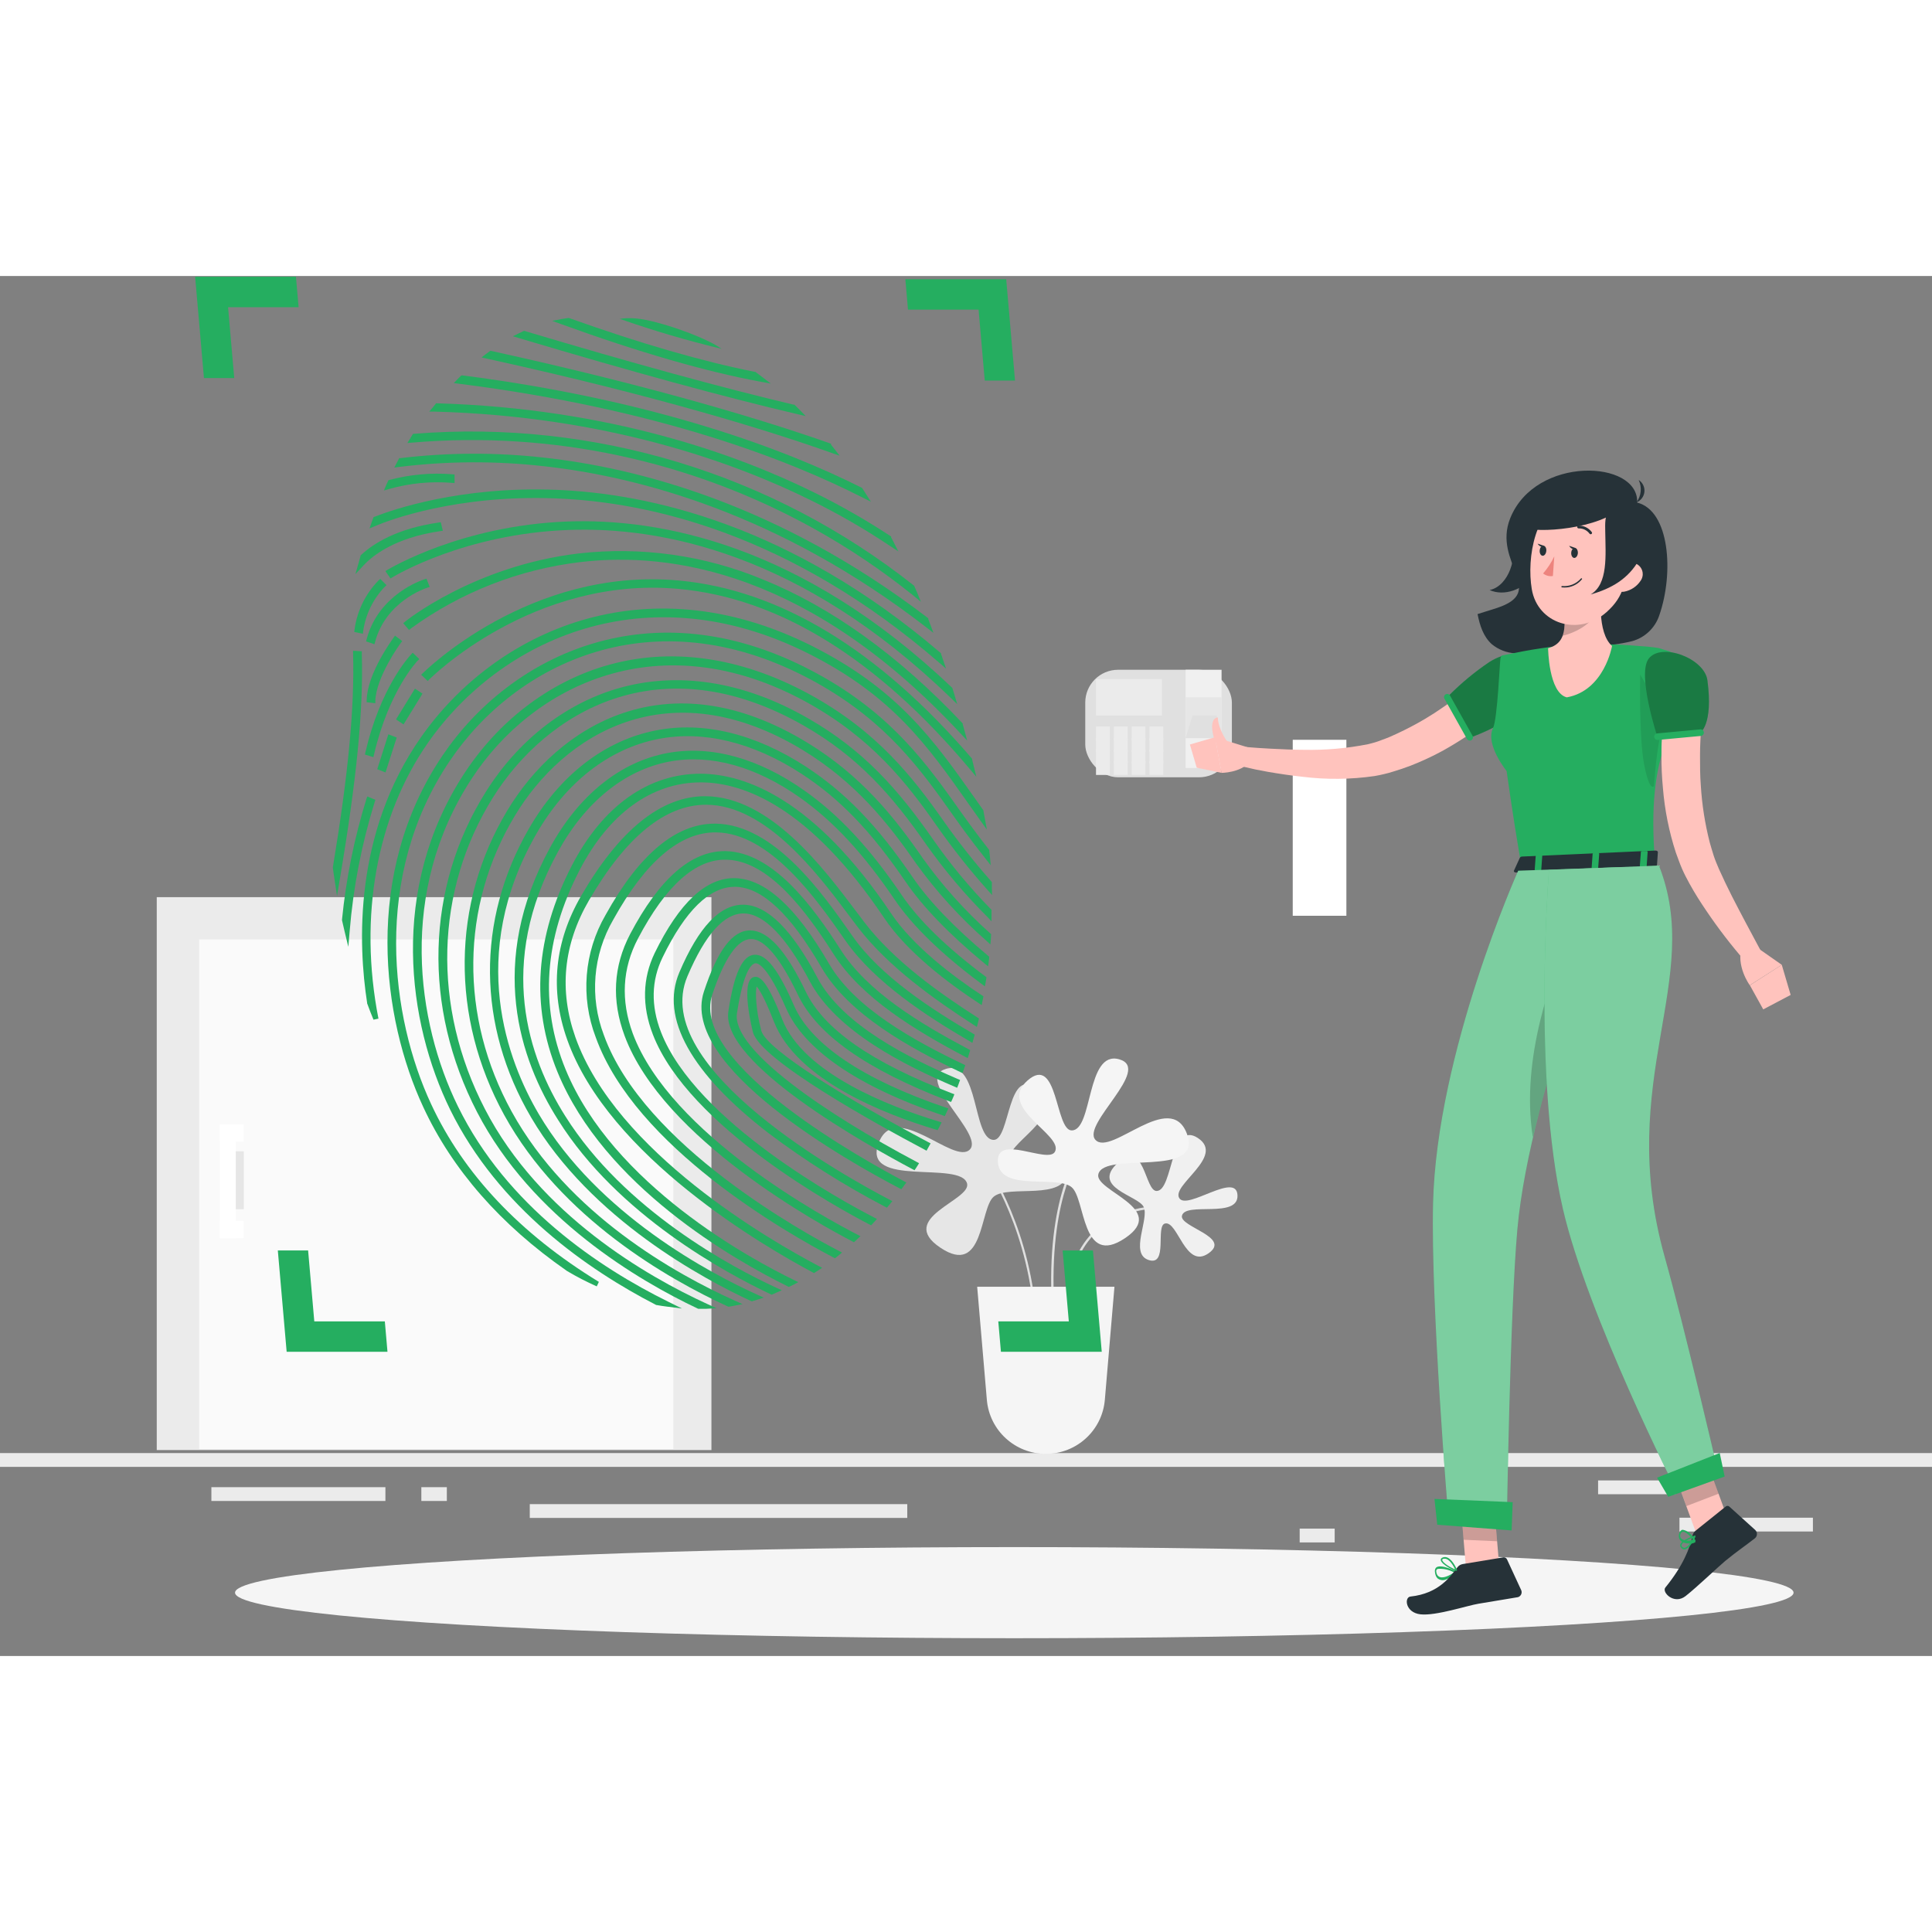 <?xml version="1.0" encoding="UTF-8"?>
<svg width="140px" height="140px" viewBox="0 0 140 100" version="1.1" xmlns="http://www.w3.org/2000/svg" xmlns:xlink="http://www.w3.org/1999/xlink">
    <rect x="0" y="0" width="140" height="100" fill="#808080" stroke="none"/>
    <title>E93C5849-9979-494F-A0AC-EE20D3D64C1F</title>
    <g id="Page-1" stroke="none" stroke-width="1" fill="none" fill-rule="evenodd">
        <g id="Alt.-Design-Web-2.0" transform="translate(-1078, -1220)">
            <g id="Fingerprint-rafiki" transform="translate(1078, 1220)">
                <g id="freepik--background-complete--inject-2" transform="translate(0, 28)" fill-rule="nonzero">
                    <rect id="Rectangle" fill="#EBEBEB" x="121.7" y="61.978" width="9.671" height="1"></rect>
                    <rect id="Rectangle" fill="#EBEBEB" x="94.179" y="62.77" width="2.537" height="1"></rect>
                    <rect id="Rectangle" fill="#EBEBEB" x="115.804" y="59.277" width="5.603" height="1"></rect>
                    <rect id="Rectangle" fill="#EBEBEB" x="15.318" y="59.766" width="12.611" height="1"></rect>
                    <rect id="Rectangle" fill="#EBEBEB" x="30.532" y="59.766" width="1.848" height="1"></rect>
                    <rect id="Rectangle" fill="#EBEBEB" x="38.389" y="60.995" width="27.355" height="1"></rect>
                    <rect id="Rectangle" fill="#EBEBEB" x="0" y="57.295" width="146" height="1"></rect>
                    <rect id="Rectangle" fill="#E0E0E0" x="78.641" y="0.534" width="10.626" height="7.792" rx="2.38"></rect>
                    <rect id="Rectangle" fill="#EBEBEB" x="79.421" y="1.207" width="4.78" height="2.643"></rect>
                    <rect id="Rectangle" fill="#EBEBEB" x="79.421" y="4.65" width="1" height="1"></rect>
                    <rect id="Rectangle" fill="#EBEBEB" x="79.421" y="5.485" width="1" height="1"></rect>
                    <rect id="Rectangle" fill="#EBEBEB" x="79.421" y="6.321" width="1" height="1"></rect>
                    <rect id="Rectangle" fill="#EBEBEB" x="79.421" y="7.156" width="1" height="1"></rect>
                    <rect id="Rectangle" fill="#EBEBEB" x="80.715" y="4.65" width="1" height="1"></rect>
                    <rect id="Rectangle" fill="#EBEBEB" x="80.715" y="5.485" width="1" height="1"></rect>
                    <rect id="Rectangle" fill="#EBEBEB" x="80.715" y="6.321" width="1" height="1"></rect>
                    <rect id="Rectangle" fill="#EBEBEB" x="80.715" y="7.156" width="1" height="1"></rect>
                    <rect id="Rectangle" fill="#EBEBEB" x="82.005" y="4.65" width="1" height="1"></rect>
                    <rect id="Rectangle" fill="#EBEBEB" x="82.005" y="5.485" width="1" height="1"></rect>
                    <rect id="Rectangle" fill="#EBEBEB" x="82.005" y="6.321" width="1" height="1"></rect>
                    <rect id="Rectangle" fill="#EBEBEB" x="82.005" y="7.156" width="1" height="1"></rect>
                    <rect id="Rectangle" fill="#EBEBEB" x="83.296" y="4.65" width="1" height="1"></rect>
                    <rect id="Rectangle" fill="#EBEBEB" x="83.296" y="5.485" width="1" height="1"></rect>
                    <rect id="Rectangle" fill="#EBEBEB" x="83.296" y="6.321" width="1" height="1"></rect>
                    <rect id="Rectangle" fill="#EBEBEB" x="83.296" y="7.156" width="1" height="1"></rect>
                    <rect id="Rectangle" fill="#F0F0F0" x="85.915" y="0.534" width="2.605" height="7.119"></rect>
                    <rect id="Rectangle" fill="#E6E6E6" x="85.915" y="2.528" width="2.605" height="2.96"></rect>
                    <polygon id="Path" fill="#E0E0E0" points="85.915 5.485 86.412 3.85 88.158 3.85 88.52 5.485"></polygon>
                    <rect id="Rectangle" fill="#FFFFFF" x="93.677" y="5.608" width="3.887" height="12.752"></rect>
                    <path d="M76.273,46.011 C76.251,46.011 76.23,46.003 76.214,45.988 C76.198,45.972 76.189,45.951 76.189,45.929 C75.932,38.344 78.25,35.451 78.274,35.421 C78.303,35.385 78.357,35.38 78.393,35.41 C78.43,35.44 78.435,35.493 78.405,35.529 C78.382,35.555 76.104,38.411 76.361,45.923 C76.363,45.946 76.355,45.968 76.339,45.985 C76.324,46.001 76.302,46.011 76.279,46.011 L76.273,46.011 Z" id="Path" fill="#E0E0E0"></path>
                    <path d="M77.357,46.01 L77.357,46.01 C77.334,46.008 77.313,45.997 77.299,45.98 C77.285,45.962 77.278,45.94 77.281,45.917 C77.485,43.699 78.282,42.005 79.655,40.882 C81.792,39.135 84.619,39.4 84.645,39.403 C84.667,39.405 84.688,39.417 84.702,39.434 C84.717,39.452 84.723,39.474 84.721,39.496 C84.719,39.519 84.708,39.539 84.69,39.554 C84.672,39.568 84.65,39.575 84.627,39.572 C84.601,39.572 81.845,39.307 79.76,41.013 C78.425,42.107 77.649,43.763 77.45,45.935 C77.449,45.958 77.438,45.979 77.42,45.993 C77.402,46.007 77.379,46.014 77.357,46.01 Z" id="Path" fill="#E0E0E0"></path>
                    <path d="M82.87,39.45 C82.458,38.623 79.041,38.059 80.998,36.266 C82.954,34.473 82.946,38.318 83.816,38.303 C85.033,38.283 84.797,33.14 86.806,34.467 C88.815,35.794 84.823,37.893 85.463,38.833 C86.047,39.706 89.594,36.883 89.673,38.609 C89.752,40.335 85.898,39.057 85.649,40.096 C85.46,40.908 89.259,41.644 87.574,42.82 C85.889,43.996 85.349,40.431 84.42,40.661 C83.716,40.835 84.657,43.763 83.238,43.306 C81.818,42.849 83.305,40.32 82.87,39.45 Z" id="Path" fill="#F0F0F0"></path>
                    <path d="M74.98,46.956 C74.936,46.955 74.899,46.922 74.895,46.878 C74.218,40.297 71.248,36.251 71.21,36.222 C71.179,36.188 71.179,36.136 71.21,36.103 C71.228,36.089 71.251,36.083 71.274,36.086 C71.296,36.09 71.316,36.102 71.33,36.12 C71.362,36.161 74.367,40.227 75.05,46.872 C75.052,46.894 75.046,46.917 75.031,46.934 C75.017,46.952 74.996,46.963 74.974,46.965 L74.98,46.956 Z" id="Path" fill="#E0E0E0"></path>
                    <path d="M72.01,38.713 C70.979,39.569 71.321,44.552 68.135,42.407 C64.95,40.262 70.372,38.987 70.08,37.77 C69.645,36.065 62.459,38.114 63.656,34.86 C64.853,31.606 69.157,36.504 70.287,35.288 C71.324,34.173 66.153,30.136 68.565,29.449 C70.976,28.762 70.457,34.601 72.01,34.601 C73.219,34.601 72.994,29.021 75.222,30.994 C77.45,32.968 72.594,34.915 73.222,36.14 C73.707,37.072 77.529,34.772 77.357,36.92 C77.184,39.069 73.093,37.817 72.01,38.713 Z" id="Path" fill="#E6E6E6"></path>
                    <path d="M80.061,53.433 L80.758,45.245 L70.81,45.245 L71.511,53.438 C71.699,55.652 73.557,57.354 75.786,57.353 L75.786,57.353 C78.017,57.353 79.875,55.649 80.061,53.433 Z" id="Path" fill="#F5F5F5"></path>
                    <path d="M77.652,38.027 C78.682,38.882 78.341,43.865 81.526,41.72 C84.712,39.575 79.278,38.3 79.59,37.083 C80.026,35.378 87.212,37.427 86.014,34.173 C84.817,30.919 80.513,35.817 79.383,34.601 C78.344,33.486 83.518,29.449 81.106,28.762 C78.694,28.075 79.214,33.914 77.66,33.914 C76.451,33.914 76.676,28.334 74.448,30.307 C72.22,32.281 77.076,34.228 76.449,35.453 C75.964,36.385 72.142,34.085 72.314,36.234 C72.486,38.382 76.568,37.13 77.652,38.027 Z" id="Path" fill="#F5F5F5"></path>
                    <rect id="Rectangle" fill="#EBEBEB" x="11.359" y="17.012" width="40.194" height="40.065"></rect>
                    <rect id="Rectangle" fill="#FAFAFA" x="14.434" y="20.076" width="34.357" height="36.928"></rect>
                    <rect id="Rectangle" fill="#E6E6E6" x="16.504" y="35.427" width="1.162" height="4.197"></rect>
                    <rect id="Rectangle" fill="#FFFFFF" x="15.923" y="33.477" width="1.162" height="8.246"></rect>
                    <rect id="Rectangle" fill="#FFFFFF" x="15.923" y="33.477" width="1.74" height="1.252"></rect>
                    <rect id="Rectangle" fill="#FFFFFF" x="15.923" y="40.469" width="1.74" height="1.252"></rect>
                </g>
                <g id="freepik--Shadow--inject-2" transform="translate(17, 92)" fill="#F5F5F5" fill-rule="nonzero">
                    <ellipse id="freepik--path--inject-2" cx="56.5" cy="3.41" rx="56.468" ry="3.302"></ellipse>
                </g>
                <g id="freepik--Character--inject-2" transform="translate(86, 14)" fill-rule="nonzero">
                    <g id="freepik--group--inject-2">
                        <path d="M34.235,10.598 C33.928,11.515 33.18,12.217 32.245,12.467 L32.231,12.467 C31.829,12.568 31.421,12.644 31.01,12.695 L30.809,12.721 C29.416,12.884 27.988,12.852 26.592,13.053 L26.383,13.085 C25.689,13.225 24.987,13.317 24.282,13.359 C24.124,13.362 23.966,13.356 23.81,13.341 C23.185,13.31 22.588,13.079 22.105,12.683 C21.49,12.135 21.231,11.32 21.07,10.499 C21.49,10.371 21.955,10.224 22.466,10.059 C26.173,8.842 22.128,6.803 23.439,3.547 C25.272,-1.008 32.764,-0.687 32.636,2.42 C34.981,3.005 35.317,7.493 34.235,10.598 Z" id="Path" fill="#263238"></path>
                        <path d="M23.914,5.14 C23.743,5.851 23.687,6.596 23.431,7.278 C23.174,7.959 22.659,8.612 21.942,8.757 C23.02,9.235 24.354,8.708 25.083,7.782 C25.811,6.856 26.045,5.624 26.068,4.441 C26.068,4.167 26.117,3.838 25.925,3.646 C24.547,2.277 24.083,4.43 23.914,5.14 Z" id="Path" fill="#263238"></path>
                        <path d="M22.877,17.302 L22.586,17.564 L22.355,17.768 C22.186,17.919 22.02,18.059 21.848,18.193 C21.508,18.464 21.164,18.735 20.811,18.985 C20.738,19.035 20.665,19.087 20.595,19.131 C20.526,19.183 20.454,19.232 20.38,19.276 L20.208,19.393 C19.678,19.742 19.141,20.069 18.591,20.377 C18.191,20.597 17.786,20.8 17.376,20.989 C16.991,21.169 16.598,21.335 16.21,21.487 L15.586,21.711 C15.374,21.784 15.161,21.842 14.954,21.912 L14.634,22.008 L14.287,22.095 C14.06,22.148 13.829,22.2 13.608,22.235 C11.877,22.486 10.119,22.503 8.383,22.288 C7.538,22.197 6.699,22.072 5.872,21.929 C5.289,21.828 4.706,21.708 4.123,21.565 C3.881,21.51 3.637,21.446 3.392,21.379 L3.645,20.074 L4.345,20.136 C4.927,20.182 5.496,20.226 6.067,20.252 C6.874,20.29 7.681,20.334 8.485,20.334 C10.043,20.366 11.599,20.231 13.127,19.929 C13.305,19.888 13.48,19.838 13.652,19.789 L13.902,19.707 L14.17,19.605 C14.345,19.536 14.52,19.483 14.706,19.399 L15.222,19.166 C15.92,18.843 16.601,18.485 17.262,18.094 C17.719,17.823 18.171,17.532 18.614,17.22 L18.879,17.034 C18.932,16.999 18.987,16.961 19.039,16.92 L19.208,16.801 L19.261,16.763 C19.552,16.55 19.844,16.323 20.135,16.096 L20.578,15.729 L20.989,15.374 L22.37,16.795 L22.877,17.302 Z" id="Path" fill="#FFC3BD"></path>
                        <path d="M4.642,20.226 L2.04,19.419 L2.515,22.005 C2.515,22.005 3.908,22.005 4.572,21.193 L4.642,20.226 Z" id="Path" fill="#FFC3BD"></path>
                        <polygon id="Path" fill="#FFC3BD" points="0.224 19.949 0.72 21.632 2.521 22.005 2.046 19.419"></polygon>
                        <path d="M2.273,20.147 C1.996,19.692 1.844,19.171 1.833,18.639 C1.859,17.945 2.252,17.995 2.252,17.995 C2.252,17.995 2.18,18.819 3.258,20.208 L3.284,20.246 L2.273,20.147 Z" id="Path" fill="#FFC3BD"></path>
                        <path d="M24.768,16.6 C24.544,17.276 23.702,17.908 22.819,18.406 C22.144,18.781 21.442,19.108 20.721,19.384 L20.485,19.472 L20.38,19.291 L19.054,16.947 L18.835,16.559 L19.028,16.364 C19.919,15.471 20.895,14.666 21.942,13.961 C22.49,13.629 22.997,13.429 23.343,13.51 C24.931,13.857 25.217,15.272 24.768,16.6 Z" id="Path" fill="#25AE60"></path>
                        <path d="M24.768,16.6 C24.544,17.276 23.702,17.908 22.819,18.406 C22.144,18.781 21.442,19.108 20.721,19.384 L20.485,19.472 L20.38,19.291 L19.054,16.947 L18.835,16.559 L19.028,16.364 C19.919,15.471 20.895,14.666 21.942,13.961 C22.49,13.629 22.997,13.429 23.343,13.51 C24.931,13.857 25.217,15.272 24.768,16.6 Z" id="Path" fill="#000000" opacity="0.3"></path>
                        <path d="M20.73,19.37 C20.761,19.475 20.712,19.588 20.613,19.638 C20.506,19.693 20.374,19.659 20.307,19.559 L20.217,19.393 L18.903,17.046 L18.669,16.629 C18.639,16.575 18.632,16.511 18.649,16.452 C18.666,16.392 18.706,16.342 18.76,16.312 L18.76,16.312 C18.778,16.301 18.798,16.294 18.818,16.288 C18.896,16.272 18.976,16.295 19.034,16.35 C19.05,16.365 19.063,16.383 19.074,16.402 L19.281,16.775 L20.601,19.131 L20.712,19.329 C20.717,19.343 20.722,19.357 20.73,19.37 Z" id="Path" fill="#25AE60"></path>
                        <path d="M34.967,13.201 C35.896,13.629 36.01,13.874 35.864,14.547 C35.573,15.849 35.346,17.002 35.153,18.042 C35.107,18.292 35.063,18.537 35.019,18.773 C35.019,18.816 35.005,18.86 34.996,18.907 L34.996,18.907 C34.996,18.953 34.979,18.994 34.97,19.038 C34.961,19.081 34.946,19.177 34.932,19.244 C34.014,21.359 33.638,23.93 33.874,27.719 C33.895,28.01 33.897,28.302 33.912,28.593 L32.962,28.593 L29.844,28.593 L29.369,28.593 L25.727,28.616 L25.255,28.616 L24.22,28.616 C24.194,28.453 24.168,28.299 24.142,28.141 L24.142,28.141 C23.874,26.557 23.652,25.139 23.466,23.881 C23.361,23.161 23.265,22.492 23.174,21.871 C23.174,21.871 21.618,19.952 22.186,18.775 C22.522,18.085 22.676,13.862 22.734,13.679 C22.793,13.496 22.842,13.498 22.842,13.498 C23.134,13.437 23.425,13.376 23.702,13.324 C24.551,13.151 25.403,13.007 26.26,12.893 C26.552,12.852 26.857,12.814 27.158,12.782 C28.336,12.689 29.519,12.662 30.701,12.7 C30.777,12.7 30.847,12.7 30.922,12.7 C31.214,12.7 31.505,12.724 31.797,12.741 C32.14,12.759 32.484,12.788 32.825,12.817 C33.283,12.841 33.739,12.889 34.192,12.96 L34.967,13.201 Z" id="Path" fill="#25AE60"></path>
                        <path d="M30.179,7.613 C29.935,9.113 29.736,11.853 30.815,12.811 C30.815,12.811 30.261,16.044 27.534,16.533 C26.216,16.201 26.181,12.971 26.181,12.971 C27.819,12.514 27.271,10.877 27.388,9.22 L30.179,7.613 Z" id="Path" fill="#FFC3BD"></path>
                        <path d="M27.067,7.613 C27.359,8.801 27.65,10.793 27.23,12.066 C28.105,11.882 29.398,11.192 29.579,10.42 C29.632,9.899 29.643,9.374 29.611,8.85 L27.067,7.613 Z" id="Path" fill="#000000" opacity="0.2"></path>
                        <path d="M32.155,5.653 C31.826,8.125 31.741,9.18 30.407,10.365 C28.384,12.15 25.418,11.206 24.998,8.69 C24.62,6.419 25.217,2.758 27.72,1.94 C28.84,1.57 30.07,1.806 30.975,2.561 C31.879,3.317 32.329,4.486 32.164,5.653 L32.155,5.653 Z" id="Path" fill="#FFC3BD"></path>
                        <path d="M31.561,2.691 C30.037,4.36 25.197,4.671 24.462,4.211 C25.948,2.141 28.25,0.97 29.547,1.241 C30.376,1.455 31.094,1.973 31.561,2.691 L31.561,2.691 Z" id="Path" fill="#263238"></path>
                        <polygon id="Path" fill="#263238" points="32.598 2.417 32.577 2.417 32.537 2.473"></polygon>
                        <path d="M32.636,2.379 L32.592,2.417 C32.612,2.413 32.629,2.399 32.636,2.379 Z" id="Path" fill="#263238"></path>
                        <path d="M32.577,2.417 L32.577,2.4 L32.537,2.417 C32.537,2.417 32.569,2.417 32.577,2.417 Z" id="Path" fill="#263238"></path>
                        <path d="M32.744,0.78 C32.993,1.308 32.934,1.929 32.589,2.4 C32.908,2.273 33.128,1.978 33.161,1.637 C33.193,1.296 33.032,0.965 32.744,0.78 L32.744,0.78 Z" id="Path" fill="#263238"></path>
                        <path d="M32.881,8.09 C32.612,8.495 32.192,8.776 31.715,8.871 C31.086,8.99 30.823,8.419 31.042,7.854 C31.237,7.342 31.802,6.69 32.408,6.797 C32.849,6.904 33.122,7.346 33.017,7.787 C32.993,7.897 32.946,8 32.881,8.09 L32.881,8.09 Z" id="Path" fill="#FFC3BD"></path>
                        <path d="M30.648,2.883 C30.275,3.323 30.313,3.952 30.322,4.529 C30.345,6.218 30.546,8.338 29.256,9.078 C30.783,8.652 32.003,7.933 32.781,6.553 C33.396,5.461 33.364,4.805 32.898,3.64 C32.548,2.761 31.496,1.893 30.648,2.883 Z" id="Path" fill="#263238"></path>
                        <path d="M32.857,14.89 C32.857,14.89 32.752,19.431 33.149,21.443 C33.545,23.456 33.857,22.955 33.857,22.955 C33.857,22.955 34.052,19.83 34.439,18.959 C34.827,18.088 32.857,14.89 32.857,14.89 Z" id="Path" fill="#000000" opacity="0.1"></path>
                        <path d="M37.278,18.662 C37.251,18.971 37.234,19.346 37.216,19.693 C37.199,20.039 37.19,20.403 37.19,20.759 C37.19,21.472 37.19,22.189 37.246,22.896 C37.329,24.298 37.547,25.689 37.895,27.049 C37.989,27.373 38.085,27.713 38.187,28.025 C38.289,28.336 38.429,28.66 38.566,28.983 C38.857,29.63 39.169,30.288 39.501,30.94 C40.168,32.248 40.876,33.561 41.579,34.872 L40.46,35.658 C39.451,34.501 38.515,33.284 37.656,32.012 C37.222,31.377 36.808,30.725 36.424,30.026 C36.232,29.676 36.045,29.321 35.876,28.931 C35.707,28.54 35.585,28.168 35.439,27.783 C34.944,26.263 34.629,24.691 34.501,23.097 C34.425,22.311 34.39,21.522 34.396,20.733 C34.396,20.336 34.396,19.949 34.425,19.553 C34.454,19.157 34.469,18.778 34.518,18.342 L37.278,18.662 Z" id="Path" fill="#FFC3BD"></path>
                        <path d="M41.22,34.589 L43.114,35.914 L40.795,37.394 C40.795,37.394 39.766,35.996 40.226,34.575 L41.22,34.589 Z" id="Path" fill="#FFC3BD"></path>
                        <polygon id="Path" fill="#FFC3BD" points="43.758 38.096 41.771 39.144 40.803 37.397 43.114 35.914"></polygon>
                        <path d="M37.726,15.298 C38.163,18.58 37.179,19.113 37.179,19.113 L34.104,19.405 C34.104,19.405 32.592,14.829 33.484,13.711 C34.413,12.546 37.514,13.705 37.726,15.298 Z" id="Path" fill="#25AE60"></path>
                        <path d="M37.726,15.298 C38.163,18.58 37.179,19.113 37.179,19.113 L34.104,19.405 C34.104,19.405 32.592,14.829 33.484,13.711 C34.413,12.546 37.514,13.705 37.726,15.298 Z" id="Path" fill="#000000" opacity="0.3"></path>
                        <path d="M37.47,19.067 L37.47,19.067 C37.482,19.198 37.386,19.315 37.254,19.329 L37.254,19.329 L34.131,19.62 C34,19.632 33.884,19.535 33.871,19.405 L33.871,19.405 C33.858,19.275 33.952,19.159 34.081,19.145 L34.081,19.145 L37.205,18.854 C37.336,18.84 37.455,18.935 37.47,19.067 Z" id="Path" fill="#25AE60"></path>
                        <path d="M24.133,28.159 L23.708,29.088 C23.673,29.161 23.751,29.233 23.877,29.225 L33.903,28.77 C33.997,28.77 34.072,28.718 34.075,28.663 L34.136,27.748 C34.136,27.684 34.058,27.632 33.956,27.635 L24.299,28.069 C24.232,28.068 24.169,28.102 24.133,28.159 L24.133,28.159 Z" id="Path" fill="#263238"></path>
                        <path d="M25.567,29.26 L25.293,29.26 C25.237,29.26 25.194,29.236 25.197,29.204 L25.284,28.013 C25.284,27.981 25.334,27.949 25.389,27.946 L25.666,27.946 C25.718,27.946 25.765,27.972 25.759,28.004 L25.674,29.196 C25.657,29.238 25.613,29.265 25.567,29.26 L25.567,29.26 Z" id="Path" fill="#25AE60"></path>
                        <path d="M33.189,28.983 L32.915,28.983 C32.86,28.983 32.816,28.96 32.816,28.925 L32.904,27.734 C32.904,27.702 32.953,27.667 33.009,27.667 L33.3,27.667 C33.321,27.659 33.344,27.662 33.363,27.674 C33.382,27.686 33.394,27.706 33.396,27.728 L33.312,28.919 C33.294,28.951 33.245,28.98 33.189,28.983 Z" id="Path" fill="#25AE60"></path>
                        <path d="M29.693,29.123 L29.416,29.123 C29.395,29.13 29.372,29.127 29.354,29.115 C29.336,29.103 29.324,29.083 29.323,29.062 L29.407,27.873 C29.407,27.841 29.46,27.809 29.515,27.806 L29.789,27.806 C29.844,27.806 29.888,27.833 29.885,27.868 L29.798,29.059 C29.795,29.094 29.739,29.123 29.693,29.123 Z" id="Path" fill="#25AE60"></path>
                        <path d="M28.338,6.084 C28.323,6.285 28.201,6.436 28.073,6.43 C27.944,6.424 27.842,6.253 27.857,6.049 C27.872,5.845 27.991,5.696 28.122,5.702 C28.253,5.708 28.349,5.883 28.338,6.084 Z" id="Path" fill="#263238"></path>
                        <path d="M26.05,5.924 C26.033,6.125 25.916,6.279 25.785,6.273 C25.654,6.267 25.555,6.092 25.572,5.889 C25.59,5.685 25.704,5.533 25.835,5.539 C25.966,5.545 26.074,5.717 26.05,5.924 Z" id="Path" fill="#263238"></path>
                        <path d="M25.893,5.554 L25.421,5.394 C25.421,5.394 25.642,5.766 25.893,5.554 Z" id="Path" fill="#263238"></path>
                        <path d="M26.63,6.314 C26.417,6.762 26.145,7.179 25.82,7.554 C26.018,7.716 26.277,7.783 26.528,7.738 L26.63,6.314 Z" id="Path" fill="#ED847E"></path>
                        <path d="M27.56,8.565 C27.436,8.577 27.311,8.577 27.187,8.565 C27.174,8.564 27.161,8.558 27.153,8.548 C27.144,8.539 27.139,8.526 27.14,8.513 L27.14,8.513 C27.143,8.486 27.166,8.466 27.193,8.466 C27.706,8.515 28.213,8.315 28.553,7.927 C28.559,7.916 28.569,7.907 28.581,7.903 C28.593,7.9 28.606,7.901 28.617,7.907 C28.629,7.911 28.638,7.919 28.643,7.93 C28.647,7.942 28.647,7.954 28.641,7.965 C28.641,7.965 28.641,7.965 28.641,7.965 C28.374,8.3 27.985,8.515 27.56,8.565 Z" id="Path" fill="#263238"></path>
                        <path d="M29.279,4.715 C29.245,4.718 29.211,4.703 29.189,4.677 C29.005,4.426 28.71,4.281 28.399,4.29 C28.344,4.293 28.296,4.252 28.291,4.197 C28.289,4.171 28.297,4.145 28.314,4.125 C28.331,4.105 28.355,4.093 28.381,4.092 L28.381,4.092 C28.759,4.078 29.119,4.251 29.343,4.555 C29.36,4.575 29.367,4.601 29.365,4.626 C29.362,4.652 29.349,4.676 29.328,4.692 C29.314,4.703 29.297,4.711 29.279,4.715 L29.279,4.715 Z" id="Path" fill="#263238"></path>
                        <path d="M25.229,4.488 C25.195,4.497 25.159,4.488 25.132,4.465 C25.094,4.426 25.094,4.363 25.132,4.325 L25.132,4.325 C25.386,4.045 25.761,3.908 26.135,3.958 C26.187,3.965 26.223,4.013 26.216,4.066 L26.216,4.066 C26.212,4.091 26.198,4.114 26.176,4.128 C26.155,4.143 26.128,4.147 26.103,4.141 L26.103,4.141 C25.795,4.107 25.489,4.223 25.281,4.453 C25.267,4.469 25.249,4.482 25.229,4.488 Z" id="Path" fill="#263238"></path>
                        <path d="M19.523,79.869 L19.523,79.869 C19.453,79.833 19.246,79.735 19.01,79.648 C18.629,79.514 18.165,79.412 18.025,79.648 C17.98,79.721 17.964,79.834 17.985,79.936 C18.005,80.127 18.075,80.29 18.174,80.378 C18.364,80.515 18.574,80.543 18.774,80.46 C18.991,80.385 19.204,80.275 19.41,80.131 C19.449,80.098 19.487,80.061 19.523,80.018 L19.523,80.018 L19.523,80.018 C19.543,80.006 19.555,79.972 19.552,79.936 C19.55,79.906 19.539,79.88 19.523,79.869 L19.523,79.869 Z M18.218,80.208 C18.143,80.147 18.09,80.027 18.075,79.884 C18.067,79.841 18.074,79.793 18.092,79.761 C18.124,79.716 18.163,79.689 18.203,79.684 L18.203,79.684 C18.597,79.658 18.991,79.744 19.369,79.941 C19.063,80.157 18.492,80.46 18.221,80.208 L18.218,80.208 Z" id="Shape" fill="#25AE60"></path>
                        <polygon id="Path" fill="#FFC3BD" points="22.714 80.364 20.304 80.501 19.794 74.461 22.201 74.321"></polygon>
                        <polygon id="Path" fill="#FFC3BD" points="39.268 76.249 36.931 77.149 34.923 71.657 37.26 70.76"></polygon>
                        <path d="M36.849,76.937 L39.049,75.172 C39.125,75.105 39.239,75.105 39.314,75.172 L41.197,76.875 C41.354,77.032 41.354,77.286 41.197,77.443 C41.187,77.455 41.175,77.466 41.162,77.475 C40.387,78.078 39.979,78.329 39.02,79.109 C38.437,79.598 36.98,80.999 36.144,81.657 C35.308,82.316 34.381,81.366 34.687,81.028 C35.961,79.462 36.465,78.163 36.634,77.315 C36.661,77.168 36.737,77.035 36.849,76.937 L36.849,76.937 Z" id="Path" fill="#263238"></path>
                        <path d="M19.992,79.339 L22.932,78.853 C23.045,78.835 23.156,78.894 23.203,78.999 L24.229,81.221 C24.315,81.406 24.236,81.627 24.051,81.716 C24.018,81.731 23.983,81.741 23.946,81.745 C22.912,81.925 22.42,81.992 21.126,82.214 C20.327,82.345 18.04,83.105 16.933,82.98 C15.825,82.854 15.747,81.739 16.207,81.692 C18.264,81.471 19.092,80.254 19.611,79.572 C19.703,79.449 19.84,79.365 19.992,79.339 Z" id="Path" fill="#263238"></path>
                        <polygon id="Path" fill="#000000" opacity="0.2" points="19.791 74.464 20.056 77.577 22.487 77.685 22.201 74.324"></polygon>
                        <polygon id="Path" fill="#000000" opacity="0.2" points="37.502 71.409 35.165 72.306 36.202 75.137 38.536 74.24"></polygon>
                        <path d="M24.014,29.097 C24.014,29.097 18.098,42.266 17.845,53.231 C17.676,60.575 18.94,75.804 18.94,75.804 L23.186,76.698 C23.186,76.698 23.413,61.094 23.955,55.068 C24.885,44.756 31.496,28.832 31.496,28.832 L24.014,29.097 Z" id="Path" fill="#25AE60"></path>
                        <path d="M24.014,29.097 C24.014,29.097 18.098,42.266 17.845,53.231 C17.676,60.575 18.94,75.804 18.94,75.804 L23.186,76.698 C23.186,76.698 23.413,61.094 23.955,55.068 C24.885,44.756 31.496,28.832 31.496,28.832 L24.014,29.097 Z" id="Path" fill="#FFFFFF" opacity="0.4"></path>
                        <path d="M27.638,33.969 L28.431,36.986 C27.123,40.737 26.004,44.551 25.077,48.414 C24.156,42.677 26.537,36.543 27.638,33.969 Z" id="Path" fill="#000000" opacity="0.2"></path>
                        <polygon id="Path" fill="#25AE60" points="18.148 76.488 23.539 76.902 23.614 74.851 17.947 74.618"></polygon>
                        <path d="M26.246,29.041 C26.246,29.041 25.039,44.016 27.254,53.601 C29.043,61.341 35.451,73.96 35.451,73.96 L38.365,72.099 C38.365,72.099 36.08,62.247 34.62,57.04 C31.039,44.267 37.49,36.992 34.212,28.721 L26.246,29.041 Z" id="Path" fill="#25AE60"></path>
                        <path d="M26.246,29.041 C26.246,29.041 25.039,44.016 27.254,53.601 C29.043,61.341 35.451,73.96 35.451,73.96 L38.365,72.099 C38.365,72.099 36.08,62.247 34.62,57.04 C31.039,44.267 37.49,36.992 34.212,28.721 L26.246,29.041 Z" id="Path" fill="#FFFFFF" opacity="0.4"></path>
                        <polygon id="Path" fill="#25AE60" points="34.888 74.467 38.976 72.996 38.618 71.29 34.078 73.078"></polygon>
                        <path d="M36.849,77.274 L36.849,77.274 L36.835,77.274 L36.803,77.274 L36.631,77.335 C36.555,77.367 36.462,77.402 36.366,77.447 L36.366,77.447 C36.097,77.572 35.806,77.744 35.757,77.929 C35.739,78.004 35.759,78.083 35.809,78.137 C35.859,78.205 35.927,78.253 36.004,78.274 L36.095,78.274 C36.247,78.233 36.381,78.136 36.476,78 L36.476,78 C36.625,77.811 36.751,77.603 36.852,77.38 C36.853,77.372 36.853,77.365 36.852,77.358 C36.854,77.352 36.854,77.347 36.852,77.342 C36.861,77.333 36.865,77.32 36.865,77.307 C36.864,77.294 36.858,77.282 36.849,77.274 Z M36.709,77.415 L36.709,77.415 C36.659,77.518 36.604,77.619 36.543,77.715 C36.444,77.919 36.282,78.077 36.086,78.163 C36.004,78.17 35.924,78.13 35.876,78.057 C35.851,78.031 35.84,77.992 35.847,77.955 C35.894,77.776 36.301,77.575 36.602,77.457 L36.709,77.415 C36.709,77.415 36.709,77.415 36.709,77.415 L36.709,77.415 Z" id="Shape" fill="#25AE60"></path>
                        <path d="M36.843,77.575 L36.829,77.575 C36.783,77.505 36.735,77.441 36.683,77.384 C36.466,77.068 36.195,76.882 35.911,76.852 C35.823,76.873 35.745,76.957 35.695,77.083 C35.637,77.21 35.637,77.389 35.695,77.515 C35.787,77.669 35.906,77.766 36.033,77.791 C36.142,77.827 36.252,77.846 36.363,77.846 L36.363,77.846 C36.444,77.854 36.526,77.854 36.607,77.846 C36.683,77.846 36.759,77.796 36.832,77.766 L36.849,77.766 C36.85,77.754 36.85,77.743 36.849,77.731 C36.851,77.723 36.851,77.714 36.849,77.706 C36.86,77.688 36.865,77.663 36.864,77.638 C36.863,77.613 36.855,77.59 36.843,77.575 Z M35.771,77.395 C35.757,77.359 35.733,77.294 35.771,77.169 C35.804,77.079 35.859,77.02 35.92,77.008 C35.965,76.998 36.011,76.998 36.057,77.008 C36.267,77.114 36.464,77.284 36.639,77.51 L36.701,77.59 C36.675,77.593 36.65,77.593 36.625,77.59 C36.334,77.701 35.885,77.636 35.771,77.41 L35.771,77.395 Z" id="Shape" fill="#25AE60"></path>
                        <path d="M19.584,79.765 C19.573,79.735 19.561,79.707 19.546,79.678 C19.427,79.422 19.054,78.702 18.576,78.85 C18.436,78.892 18.401,78.973 18.404,79.032 C18.404,79.202 18.696,79.431 18.987,79.601 C19.107,79.67 19.232,79.73 19.36,79.783 L19.439,79.81 L19.509,79.83 L19.532,79.83 L19.567,79.813 C19.579,79.8 19.586,79.783 19.584,79.765 L19.584,79.765 Z M18.506,79.029 C18.506,79.029 18.506,78.979 18.599,78.952 L18.643,78.952 C19.013,78.895 19.328,79.485 19.442,79.72 C19.063,79.577 18.512,79.223 18.506,79.029 L18.506,79.029 Z" id="Shape" fill="#25AE60"></path>
                        <path d="M28.18,5.714 L27.705,5.551 C27.705,5.551 27.927,5.938 28.18,5.714 Z" id="Path" fill="#263238"></path>
                    </g>
                </g>
                <g id="freepik--Graphics--inject-2" transform="translate(14, 0)" fill="#25AE60" fill-rule="nonzero">
                    <polygon id="Path" points="7.446 0.056 7.638 2.261 2.527 2.261 2.974 7.397 0.779 7.397 0.14 0.056"></polygon>
                    <polygon id="Path" points="14.078 77.956 13.886 75.751 8.775 75.751 8.327 70.612 6.132 70.612 6.772 77.956"></polygon>
                    <polygon id="Path" points="58.531 77.956 58.339 75.751 63.45 75.751 63.002 70.615 65.198 70.615 65.837 77.956"></polygon>
                    <polygon id="Path" points="51.605 0.234 51.797 2.439 56.911 2.439 57.359 7.578 59.551 7.578 58.914 0.234"></polygon>
                </g>
                <g id="freepik--Fingerprint--inject-2" transform="translate(24, 3)" fill="#25AE60" fill-rule="nonzero">
                    <path d="M31.127,4.664 L31.853,4.795 L31.253,4.335 C31.095,4.212 30.931,4.09 30.77,3.973 L30.732,3.944 L30.685,3.944 C26.977,3.206 22.463,1.915 17.268,0.058 L17.224,0.041 L17.178,0.041 C17.005,0.064 16.832,0.093 16.662,0.125 L16.013,0.251 L16.662,0.487 C22.323,2.539 27.19,3.938 31.127,4.664 Z" id="Path"></path>
                    <path d="M33.799,7.016 L34.384,7.153 L33.951,6.704 C33.84,6.588 33.726,6.477 33.609,6.363 L33.568,6.326 L33.512,6.326 C28.338,5.101 21.787,3.306 14.052,0.994 L13.981,0.974 L13.92,1 L13.583,1.16 L13.165,1.367 L13.639,1.51 C21.723,3.921 28.504,5.777 33.799,7.016 Z" id="Path"></path>
                    <path d="M36.258,9.818 L36.843,10.022 L36.465,9.535 C36.41,9.462 36.351,9.392 36.296,9.322 L36.22,9.229 L36.22,9.156 L36.091,9.109 C31.616,7.535 23.74,5.101 11.62,2.434 L11.538,2.417 L11.473,2.463 C11.385,2.527 11.298,2.589 11.21,2.658 L10.897,2.903 L11.309,2.994 C23.707,5.719 31.727,8.209 36.258,9.818 Z" id="Path"></path>
                    <path d="M38.523,13.065 L39.108,13.356 L38.754,12.803 L38.5,12.403 L38.467,12.354 L38.415,12.33 C33.026,9.625 23.64,6.022 9.518,4.203 L9.43,4.203 L9.372,4.262 L9.143,4.489 L8.886,4.76 L9.281,4.81 C23.666,6.632 33.123,10.304 38.523,13.065 Z" id="Path"></path>
                    <path d="M34.718,13.234 L34.718,13.234 C36.722,14.216 38.657,15.331 40.51,16.572 L41.096,16.956 L40.788,16.347 C40.727,16.225 40.662,16.108 40.601,15.989 L40.572,15.936 L40.572,15.875 L40.487,15.82 C38.721,14.662 36.884,13.614 34.987,12.683 C29.426,9.937 20.172,6.591 7.692,6.226 L7.601,6.226 L7.548,6.293 L7.355,6.535 L7.103,6.827 L7.516,6.827 C19.955,7.168 29.175,10.494 34.718,13.234 Z" id="Path"></path>
                    <path d="M8.751,11.989 L8.939,12.007 L8.939,11.383 L8.748,11.366 C7.228,11.246 5.697,11.385 4.223,11.777 L4.147,11.797 L4.115,11.87 C4.068,11.969 4.024,12.068 3.98,12.161 L3.82,12.543 L4.223,12.427 C5.694,12.013 7.228,11.865 8.751,11.989 L8.751,11.989 Z" id="Path"></path>
                    <path d="M34.926,15.28 C37.487,16.696 39.919,18.331 42.196,20.166 L42.732,20.609 L42.471,19.971 C42.407,19.81 42.337,19.653 42.266,19.498 L42.246,19.452 L42.205,19.417 C31.977,11.32 19.044,7.394 6.02,8.433 L5.933,8.433 L5.889,8.503 C5.833,8.588 5.78,8.675 5.728,8.762 L5.886,8.879 L5.886,8.879 L5.722,8.774 L5.523,9.101 L5.918,9.069 C15.993,8.218 26.093,10.381 34.926,15.28 L34.926,15.28 Z" id="Path"></path>
                    <path d="M15.419,10.785 C22.13,11.523 32.394,14.149 43.139,22.472 L43.639,22.859 L43.422,22.276 C43.384,22.171 43.343,22.066 43.302,21.959 L43.267,21.868 L43.267,21.804 L43.194,21.749 C32.412,13.508 22.144,10.899 15.427,10.162 C11.967,9.773 8.474,9.785 5.017,10.197 L4.929,10.197 L4.572,10.882 L4.955,10.832 C8.429,10.406 11.941,10.39 15.419,10.785 Z" id="Path"></path>
                    <path d="M3.202,34.959 L2.617,34.714 L2.555,34.884 C1.671,37.732 1.078,40.662 0.784,43.629 L0.784,43.658 L0.784,43.687 C0.84,43.949 0.901,44.211 0.966,44.474 L1.241,45.611 L1.338,44.477 C1.597,41.304 2.204,38.169 3.149,35.128 L3.202,34.959 Z" id="Path"></path>
                    <path d="M2.219,24.384 L2.219,24.194 L1.586,24.156 L1.586,24.346 C1.695,28.278 1.244,33.053 0.123,39.83 L0.123,39.886 C0.158,40.177 0.199,40.469 0.243,40.743 L0.421,41.929 L0.615,40.763 C1.835,33.551 2.341,28.497 2.219,24.384 Z" id="Path"></path>
                    <polygon id="Path" points="3.937 32.974 4.747 30.444 4.141 30.211 3.337 32.741"></polygon>
                    <path d="M2.318,22.737 C2.488,21.533 3.031,20.412 3.872,19.53 L4.01,19.405 L3.553,18.947 L3.424,19.067 C2.481,20.034 1.873,21.278 1.692,22.614 L1.671,22.795 L2.298,22.926 L2.318,22.737 Z" id="Path"></path>
                    <path d="M2.567,27.885 L3.199,27.96 L3.199,27.774 C3.258,26.074 4.955,23.693 5.04,23.6 L5.145,23.454 L4.627,23.063 L4.519,23.206 C4.449,23.32 2.634,25.757 2.573,27.692 L2.567,27.885 Z" id="Path"></path>
                    <path d="M6.252,24.888 L6.386,24.76 L5.906,24.299 L5.78,24.433 C5.555,24.675 3.547,26.914 2.482,31.499 L2.441,31.677 L3.059,31.867 L3.1,31.689 C4.177,27.051 6.234,24.909 6.252,24.888 Z" id="Path"></path>
                    <polygon id="Path" points="6.615 27.264 6.07 26.902 4.695 29.132 5.242 29.494"></polygon>
                    <path d="M6.966,19.586 L7.139,19.533 L6.904,18.933 L6.729,18.988 C6.594,19.032 3.445,20.058 2.573,23.299 L2.526,23.477 L3.135,23.684 L3.181,23.509 C3.978,20.559 6.843,19.627 6.966,19.586 Z" id="Path"></path>
                    <path d="M7.902,15.487 L8.09,15.461 L7.94,14.843 L7.759,14.869 C4.777,15.301 3.076,16.371 2.18,17.201 L2.119,17.263 L2.119,17.315 L1.756,18.603 L2.312,18.003 C2.985,17.265 4.621,15.962 7.902,15.487 Z" id="Path"></path>
                    <path d="M16.305,13.117 C22.999,13.377 33.243,15.651 44.049,25.013 L44.555,25.451 L44.344,24.83 C44.295,24.687 44.248,24.538 44.195,24.404 L44.195,24.343 L44.128,24.288 C33.269,15.003 22.981,12.75 16.264,12.494 C9.378,12.228 4.475,13.922 3.138,14.447 L3.07,14.473 L3.044,14.54 C3.009,14.627 2.977,14.718 2.947,14.805 L2.775,15.289 L3.187,15.12 C4.098,14.721 9.073,12.826 16.305,13.117 Z" id="Path"></path>
                    <path d="M17.101,14.791 C9.454,15.082 4.302,18.166 4.083,18.289 L3.925,18.382 L4.297,18.918 L4.452,18.825 C4.662,18.697 9.702,15.68 17.189,15.403 C23.83,15.152 34.024,17.056 44.865,27.544 L45.363,28.025 L45.173,27.375 C45.126,27.217 45.076,27.06 45.026,26.905 L45.012,26.853 L44.971,26.815 C34.062,16.426 23.795,14.543 17.101,14.791 Z" id="Path"></path>
                    <path d="M31.261,18.982 C27.054,17.237 22.468,16.59 17.939,17.105 C10.358,18 5.4,22.005 5.353,22.046 L5.219,22.16 L5.64,22.652 L5.778,22.539 C9.392,19.91 13.626,18.254 18.07,17.729 C24.638,16.951 34.753,18.475 45.582,30.126 L46.083,30.663 L45.899,29.972 C45.852,29.803 45.808,29.637 45.761,29.47 L45.761,29.421 L45.726,29.386 C41.101,24.486 36.234,20.988 31.261,18.982 Z" id="Path"></path>
                    <path d="M25.171,19.064 C14.341,18.085 6.732,25.704 6.65,25.768 L6.521,25.897 L6.995,26.349 L7.121,26.223 C7.194,26.147 14.634,18.717 25.168,19.673 C32.438,20.332 39.53,24.71 46.241,32.686 L46.75,33.289 L46.566,32.543 C46.525,32.374 46.484,32.211 46.446,32.041 L46.446,31.989 L46.405,31.939 C39.641,24.069 32.488,19.731 25.171,19.064 Z" id="Path"></path>
                    <path d="M7.024,30.808 C12.246,23.349 22.774,18.455 34.537,24.337 C40.651,27.395 43.209,31.027 46.171,35.23 C46.452,35.629 46.739,36.033 47.031,36.443 L47.511,37.114 L47.368,36.326 C47.333,36.137 47.3,35.95 47.265,35.781 L47.265,35.726 L47.233,35.682 C47.046,35.42 46.861,35.16 46.68,34.898 C43.66,30.619 41.052,26.923 34.785,23.783 C22.695,17.732 11.871,22.757 6.506,30.421 C1.607,37.417 1.955,45.477 2.602,49.66 L2.602,49.7 C2.754,50.1 2.895,50.499 3.064,50.89 L3.424,50.814 C1.976,43.433 3.29,36.146 7.024,30.808 Z" id="Path"></path>
                    <path d="M32.675,50.846 C31.566,48.001 31.039,47.701 30.626,47.8 C29.602,48.045 30.55,51.755 30.559,51.793 C31.086,53.802 39.421,58.41 42.98,60.296 L43.141,60.384 L43.434,59.853 L43.253,59.757 C37.651,56.781 31.545,53.096 31.165,51.686 C30.749,50.1 30.738,48.855 30.825,48.479 C30.986,48.657 31.379,49.231 32.075,51.018 C33.735,55.277 40.133,57.754 43.8,58.851 L43.943,58.894 L44.011,58.769 L44.131,58.533 L44.23,58.329 L43.999,58.259 C40.437,57.183 34.209,54.781 32.675,50.846 Z" id="Path"></path>
                    <path d="M33.527,49.846 C32.403,47.263 31.519,46.13 30.664,46.185 C29.81,46.24 29.201,47.491 28.78,50.289 C28.194,54.044 38.845,59.987 42.123,61.722 L42.269,61.8 L42.357,61.672 C42.407,61.602 42.451,61.529 42.495,61.459 L42.6,61.29 L42.41,61.188 C35.857,57.717 28.999,53.053 29.403,50.429 C29.903,47.188 30.512,46.812 30.764,46.8 C30.945,46.8 31.642,47.033 32.95,50.039 C34.259,53.044 38.084,55.702 44.309,57.824 L44.467,57.88 L44.529,57.737 C44.546,57.699 44.564,57.664 44.579,57.629 C44.593,57.594 44.617,57.553 44.634,57.513 L44.719,57.32 L44.505,57.25 C38.538,55.224 34.741,52.662 33.527,49.846 Z" id="Path"></path>
                    <path d="M34.379,48.84 C32.959,45.879 31.651,44.433 30.363,44.421 C29.075,44.41 27.986,45.879 27.006,48.861 C25.226,54.277 37.399,61.133 41.172,63.103 L41.315,63.179 L41.678,62.684 L41.47,62.576 C38.865,61.206 25.958,54.122 27.606,49.1 C28.484,46.447 29.45,45.045 30.427,45.045 C31.405,45.045 32.555,46.45 33.811,49.071 C35.204,51.986 38.786,54.501 44.76,56.793 L44.915,56.854 L44.985,56.714 C45.024,56.636 45.058,56.556 45.088,56.475 L45.158,56.294 L44.965,56.221 C39.149,53.991 35.687,51.575 34.379,48.84 Z" id="Path"></path>
                    <path d="M35.227,47.841 C33.401,44.386 31.607,42.594 29.895,42.559 C28.182,42.524 26.634,44.162 25.229,47.459 C23.824,50.756 26.069,54.778 31.698,59.119 C34.36,61.12 37.182,62.901 40.136,64.444 L40.273,64.514 L40.361,64.406 L40.522,64.214 L40.662,64.036 L40.446,63.926 C37.504,62.395 22.979,54.431 25.812,47.75 C27.111,44.687 28.496,43.153 29.93,43.191 C31.364,43.229 32.977,44.891 34.674,48.097 C36.606,51.75 41.596,54.219 45.184,55.749 L45.36,55.825 L45.454,55.583 C45.471,55.53 45.492,55.481 45.509,55.428 L45.571,55.259 L45.392,55.183 C41.903,53.682 37.057,51.304 35.227,47.841 Z" id="Path"></path>
                    <path d="M36.076,46.838 C33.688,42.731 31.469,40.716 29.292,40.635 C27.184,40.574 25.226,42.401 23.438,46.068 C22.56,47.899 22.504,49.884 23.309,51.962 C25.905,58.681 36.831,64.605 38.994,65.724 L39.123,65.788 L39.214,65.695 L39.386,65.508 L39.547,65.331 L39.316,65.211 C37.182,64.112 26.415,58.3 23.895,51.782 C23.157,49.875 23.195,48.056 24.012,46.377 C25.66,42.981 27.419,41.262 29.245,41.262 L29.318,41.262 C31.241,41.32 33.272,43.232 35.529,47.112 C37.507,50.517 41.93,52.942 45.562,54.673 L45.743,54.758 L45.811,54.583 C45.84,54.507 45.866,54.429 45.893,54.35 L45.948,54.187 L45.781,54.108 C42.252,52.417 37.949,50.065 36.076,46.838 Z" id="Path"></path>
                    <path d="M36.925,45.835 C34.829,42.559 31.981,38.769 28.604,38.676 L28.501,38.676 C26.066,38.676 23.766,40.696 21.664,44.684 C20.441,47.016 20.306,49.491 21.263,52.062 C24.05,59.559 35.497,65.782 37.762,66.954 L37.882,67.015 L37.973,66.934 C38.037,66.875 38.101,66.817 38.163,66.756 L38.35,66.578 L38.101,66.45 C35.865,65.296 24.585,59.218 21.852,51.887 C20.974,49.491 21.088,47.176 22.232,45.007 C24.255,41.162 26.412,39.233 28.648,39.297 C31.698,39.37 34.393,42.987 36.401,46.132 C38.45,49.339 42.363,51.688 45.931,53.574 L46.124,53.676 L46.188,53.484 C46.215,53.402 46.238,53.321 46.261,53.242 L46.3,53.093 L46.156,53.015 C42.679,51.172 38.865,48.875 36.925,45.835 Z" id="Path"></path>
                    <path d="M37.771,44.827 L37.721,44.757 C35.622,41.757 32.11,36.735 27.846,36.685 L27.787,36.685 C24.98,36.685 22.32,38.909 19.885,43.296 C18.316,45.999 18.055,49.262 19.174,52.178 C22.036,60.124 33.079,66.389 36.395,68.12 L36.506,68.178 L36.618,68.091 C36.682,68.041 36.746,67.992 36.808,67.939 L37.016,67.762 L36.755,67.628 C34.414,66.418 22.636,59.987 19.762,52.015 C18.711,49.264 18.961,46.188 20.441,43.64 C22.782,39.413 25.3,37.283 27.896,37.318 C31.818,37.364 35.198,42.203 37.215,45.092 L37.264,45.162 C39.389,48.202 43.188,50.659 46.259,52.449 L46.463,52.572 L46.633,51.971 L46.496,51.892 C43.507,50.138 39.805,47.75 37.771,44.827 Z" id="Path"></path>
                    <path d="M38.634,43.83 C38.529,43.693 38.418,43.538 38.303,43.389 L38.025,43.025 C35.684,39.915 31.794,34.709 27.091,34.697 C23.915,34.697 20.898,37.125 18.114,41.914 C16.177,45.255 15.834,48.756 17.096,52.321 C20.093,60.801 31.472,67.383 34.888,69.199 L34.99,69.251 L35.576,68.869 L35.283,68.718 C31.9,66.94 20.649,60.489 17.696,52.164 C16.499,48.776 16.818,45.459 18.673,42.253 C21.345,37.647 24.199,35.315 27.161,35.315 C31.513,35.315 35.283,40.355 37.537,43.36 C37.753,43.652 37.958,43.923 38.148,44.171 C40.376,47.086 43.82,49.499 46.572,51.277 L46.788,51.417 L46.85,51.184 L46.911,50.933 L46.938,50.802 L46.818,50.724 C44.128,49.001 40.78,46.64 38.634,43.83 Z" id="Path"></path>
                    <path d="M40.586,43.206 C34.993,34.875 30,33.094 26.792,33.067 C22.987,33.053 19.674,35.4 17.426,39.743 C14.792,44.862 14.435,49.887 16.396,54.676 C19.788,62.955 29.201,68.301 33.079,70.213 L33.164,70.254 L33.243,70.219 C33.34,70.175 33.433,70.126 33.536,70.076 L33.849,69.91 L33.506,69.741 C30.498,68.283 20.415,62.864 16.981,54.484 C15.091,49.875 15.433,45.022 17.994,40.063 C20.116,35.956 23.233,33.694 26.775,33.694 L26.839,33.694 C29.883,33.718 34.645,35.443 40.071,43.521 C41.734,45.998 44.707,48.24 46.908,49.683 L47.137,49.832 L47.192,49.558 C47.21,49.479 47.224,49.4 47.239,49.324 L47.262,49.199 L47.148,49.123 C45.032,47.727 42.173,45.564 40.586,43.206 Z" id="Path"></path>
                    <path d="M41.35,41.871 C39.05,38.478 36.82,36.076 34.326,34.312 C30.972,31.937 27.533,30.989 24.375,31.566 C20.944,32.199 17.936,34.63 15.863,38.411 C11.3,46.771 13.657,53.77 16.449,58.166 C20.754,65.036 28.645,69.277 31.838,70.782 L31.917,70.817 L31.99,70.787 C32.096,70.747 32.195,70.706 32.283,70.659 L32.649,70.496 L32.262,70.318 C29.087,68.861 21.237,64.692 16.958,57.871 C14.271,53.621 11.982,46.852 16.42,38.743 C18.401,35.111 21.284,32.782 24.539,32.181 C27.512,31.633 30.779,32.543 33.98,34.805 C36.395,36.513 38.57,38.857 40.823,42.18 C42.123,44.098 44.245,46.153 47.131,48.301 L47.368,48.476 L47.42,48.205 C47.441,48.115 47.456,48.024 47.467,47.931 L47.485,47.814 L47.385,47.742 C44.625,45.675 42.588,43.701 41.35,41.871 Z" id="Path"></path>
                    <path d="M42.114,40.539 C39.553,36.793 37.244,34.417 34.399,32.554 C30.72,30.161 26.959,29.252 23.517,29.931 C19.803,30.657 16.534,33.196 14.309,37.076 C10.504,43.701 10.58,51.318 14.488,57.976 C18.817,65.348 27.073,69.729 30.407,71.271 L30.474,71.3 L30.539,71.283 C30.65,71.254 30.758,71.219 30.866,71.184 L31.343,71.029 L30.89,70.825 C27.553,69.318 19.329,65.022 15.029,57.708 C12.802,53.918 9.82,46.234 14.865,37.428 C17.008,33.691 20.134,31.249 23.69,30.552 C26.968,29.908 30.562,30.782 34.086,33.076 C36.852,34.878 39.1,37.207 41.602,40.865 C42.866,42.716 44.798,44.716 47.344,46.815 L47.599,47.024 L47.643,46.715 C47.658,46.619 47.669,46.523 47.678,46.424 L47.678,46.322 L47.593,46.252 C45.173,44.229 43.317,42.308 42.114,40.539 Z" id="Path"></path>
                    <path d="M42.878,39.204 C40.844,36.254 38.415,33.193 34.469,30.797 C24.325,24.634 16.428,29.61 12.749,35.752 C8.716,42.474 8.652,50.712 12.533,57.792 C16.648,65.278 24.436,69.691 28.712,71.659 L28.768,71.685 L28.826,71.685 C28.967,71.662 29.119,71.639 29.248,71.609 L29.807,71.502 L29.262,71.257 C24.978,69.33 17.175,64.989 13.08,57.556 C9.293,50.677 9.375,42.667 13.297,36.131 C16.835,30.228 24.419,25.433 34.177,31.354 C38.002,33.686 40.376,36.67 42.372,39.556 C43.859,41.617 45.575,43.505 47.488,45.182 L47.766,45.436 L47.798,45.083 C47.798,44.981 47.813,44.879 47.819,44.792 L47.631,44.76 L47.631,44.76 L47.819,44.786 L47.819,44.692 L47.745,44.625 C45.927,43.003 44.295,41.184 42.878,39.204 L42.878,39.204 Z" id="Path"></path>
                    <path d="M43.642,37.869 C41.125,34.257 38.617,31.374 34.542,29.045 C29.86,26.354 25.057,25.617 20.687,26.911 C16.882,28.045 13.501,30.701 11.183,34.414 C6.858,41.32 6.632,49.986 10.575,57.594 C14.552,65.269 22.282,69.802 26.555,71.822 L26.596,71.84 L26.634,71.84 C26.821,71.84 27.006,71.84 27.193,71.84 L27.925,71.799 L27.234,71.484 C22.929,69.508 15.111,65.051 11.137,57.361 C7.3,49.954 7.522,41.515 11.722,34.787 C15.568,28.64 23.78,23.591 34.259,29.59 C38.219,31.858 40.668,34.674 43.124,38.204 C44.449,40.076 45.932,41.831 47.558,43.451 L47.851,43.763 L47.851,43.349 C47.851,43.235 47.851,43.124 47.851,43.011 L47.851,42.929 L47.792,42.871 C46.273,41.32 44.885,39.647 43.642,37.869 L43.642,37.869 Z" id="Path"></path>
                    <path d="M44.406,36.536 C42.155,33.33 39.544,29.969 34.619,27.29 C29.587,24.553 24.442,23.859 19.741,25.287 C15.688,26.518 12.094,29.287 9.62,33.082 C4.185,41.428 5.54,51.12 8.62,57.408 C12.132,64.546 18.647,69.035 23.511,71.545 L23.558,71.569 L23.587,71.569 C23.836,71.615 24.094,71.653 24.354,71.685 L25.417,71.819 L24.433,71.332 C19.428,68.863 12.726,64.401 9.184,57.174 C6.179,51.053 4.856,41.591 10.159,33.455 C14.658,26.547 23.883,22.131 34.352,27.829 C39.152,30.453 41.699,33.723 43.897,36.866 C45.023,38.472 46.243,40.012 47.549,41.477 L47.889,41.859 L47.874,41.323 C47.874,41.212 47.874,41.101 47.874,40.982 L47.874,40.915 L47.827,40.862 C46.609,39.483 45.466,38.039 44.406,36.536 Z" id="Path"></path>
                    <path d="M47.687,38.656 L47.687,38.6 L47.652,38.554 C46.703,37.347 45.869,36.181 45.176,35.201 C42.694,31.703 40.024,28.307 34.698,25.538 C23.236,19.568 13.062,24.358 8.063,31.753 C2.271,40.323 3.691,50.829 6.67,57.218 C8.769,61.748 12.263,65.739 17.034,69.062 L17.087,69.1 C17.783,69.514 18.503,69.887 19.244,70.216 L19.396,69.89 C13.677,66.392 9.585,62.06 7.238,57 C4.329,50.759 2.939,40.501 8.596,32.132 C13.449,24.949 23.324,20.294 34.446,26.083 C39.626,28.783 42.24,32.091 44.672,35.528 C45.378,36.531 46.329,37.86 47.406,39.209 L47.789,39.696 L47.737,39.113 C47.717,38.958 47.7,38.805 47.687,38.656 Z" id="Path"></path>
                    <path d="M22.112,0.079 C21.71,0.04 21.304,0.048 20.903,0.102 C23.326,0.953 25.79,1.679 28.288,2.277 C27.085,1.405 23.593,0.204 22.112,0.079 Z" id="Path"></path>
                </g>
            </g>
        </g>
    </g>
</svg>